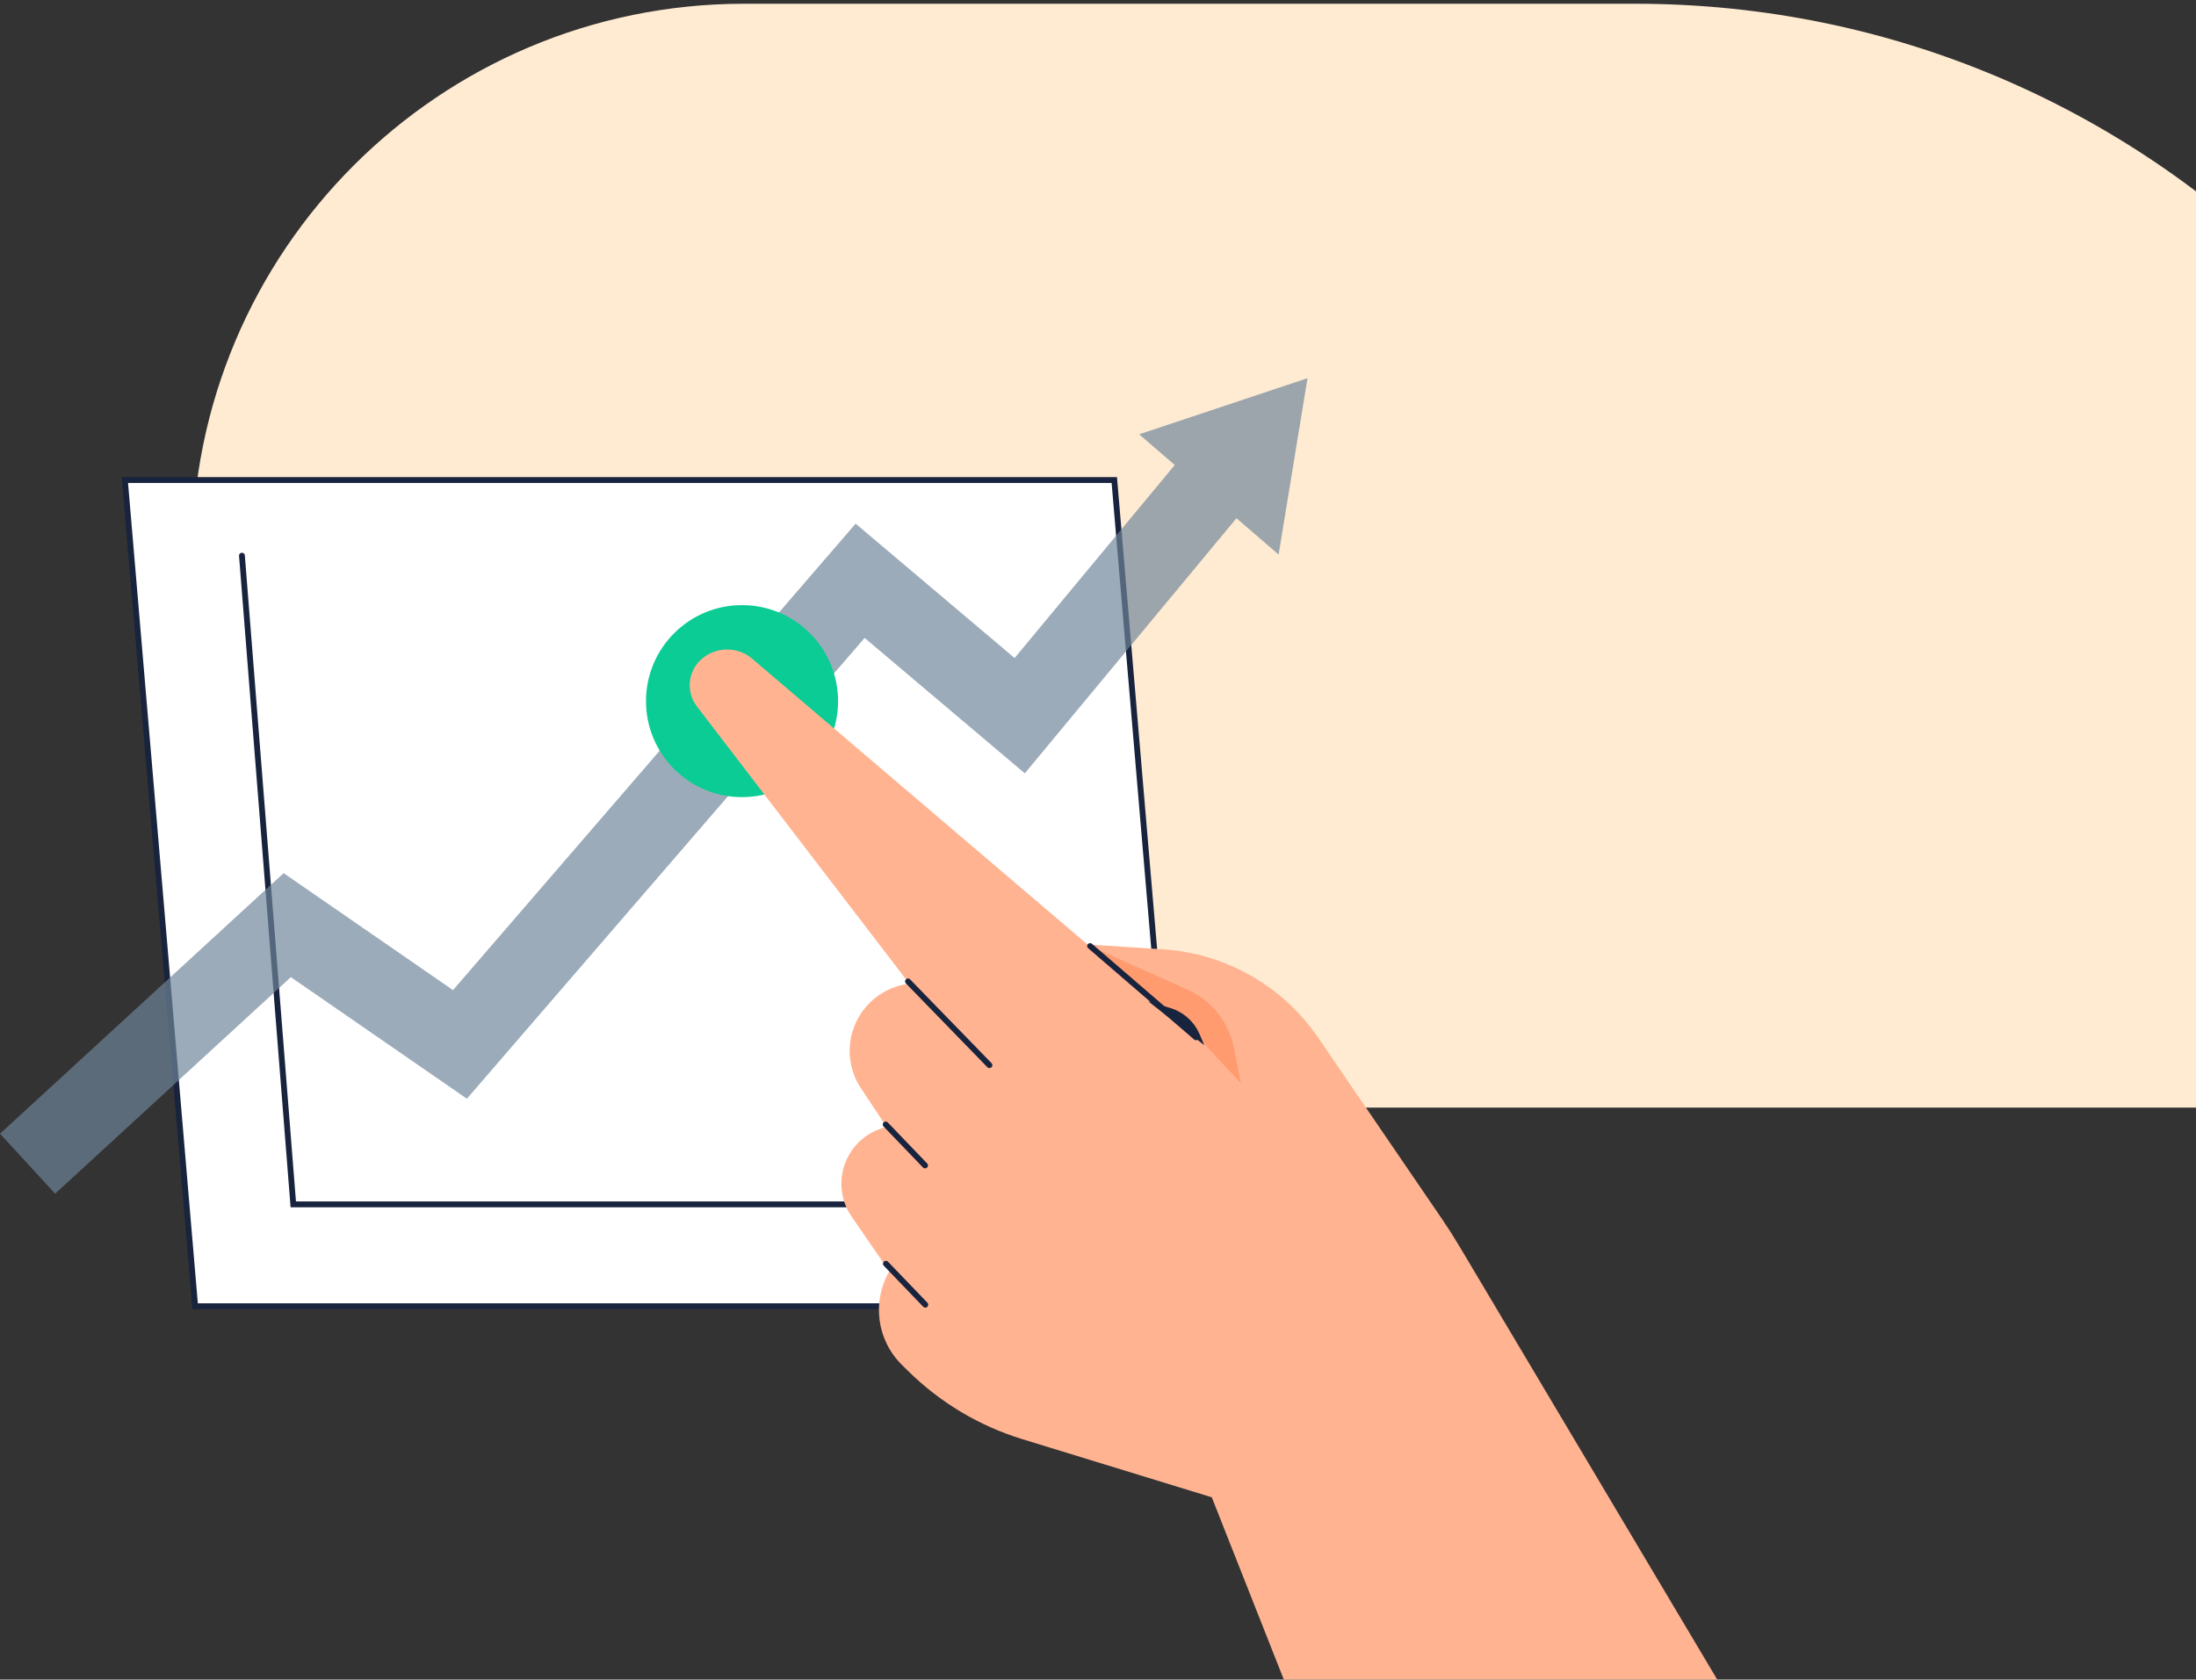 <?xml version="1.0" encoding="UTF-8"?>
<svg width="566px" height="433px" viewBox="0 0 566 433" version="1.1" xmlns="http://www.w3.org/2000/svg" xmlns:xlink="http://www.w3.org/1999/xlink">
    <rect x="0" y="0" width="566" height="433" fill="#333333" stroke="none"/>
    <!-- Generator: Sketch 62 (91390) - https://sketch.com -->
    <title>Group 9</title>
    <desc>Created with Sketch.</desc>
    <g id="GetCarbon-Main-Website-V2" stroke="none" stroke-width="1" fill="none" fill-rule="evenodd">
        <g id="GetCarbon-Investment-(v2)" transform="translate(-874, -1587)">
            <g id="Group-12" transform="translate(0, 1533)">
                <g id="Group-9">
                    <g transform="translate(874, 54)">
                        <path d="M289.5,0.966 L519.216,0.966 C597.797,0.966 661.5,64.669 661.5,143.25 C661.5,221.831 597.797,285.534 519.216,285.534 L49.5,285.534 L49.5,285.534 L49.5,240.966 C49.5,108.418 156.952,0.966 289.5,0.966 Z" id="Rectangle" fill="#FEEBD2" transform="translate(355.5, 143.25) scale(-1, 1) translate(-355.5, -143.25) "></path>
                        <path d="M305.317,336.75 L50.3,336.75 L32.184,123.75 L287.2,123.75 L305.317,336.75 Z" id="Rectangle" stroke="#18233D" stroke-width="1.5" fill="#FFFFFF" stroke-linecap="round"></path>
                        <polyline id="Path-211" stroke="#18233D" stroke-width="1.5" stroke-linecap="round" points="62.357 143.25 75.59 310.487 275.933 310.487"></polyline>
                        <polygon id="Path" fill-opacity="0.687" fill="#6F8499" points="302.783 119.878 293.604 111.963 336.998 97.5 329.553 142.963 318.689 133.595 264.135 199.361 222.85 164.456 120.339 283.248 74.968 251.905 14.208 307.732 0 292.268 73.108 225.095 116.76 255.252 220.533 134.998 261.506 169.639"></polygon>
                        <circle id="Oval" fill="#0ACC94" cx="191.25" cy="180.75" r="24.75"></circle>
                        <g id="Group" transform="translate(340.917, 377.043) scale(-1, 1) rotate(73) translate(-340.917, -377.043) translate(184.917, 162.043)">
                            <path d="M271.71,429.803 L92.34,232.349 C90.492,230.314 88.708,228.222 86.99,226.076 L51.606,181.868 C41.509,169.252 37.784,152.69 41.507,136.966 L46.001,117.982 L46.001,117.982 L0.827,13.81 C-1.126,9.306 0.481,4.052 4.619,1.411 C8.644,-1.159 13.976,-0.127 16.752,3.759 L69.101,77.031 L69.101,77.031 C72.987,68.216 83.282,64.219 92.098,68.104 C94.601,69.207 96.81,70.883 98.546,72.998 L106.132,82.239 L106.132,82.239 C110.247,75.053 119.409,72.563 126.595,76.678 C128.248,77.625 129.705,78.878 130.889,80.37 L141.525,93.774 L141.525,93.774 C150.335,91.716 159.422,95.879 163.616,103.896 L164.67,105.91 C170.043,116.179 172.856,127.594 172.869,139.184 L172.926,190.277 L172.926,190.277 L311.235,300.525 L271.71,429.803 Z" id="Path-88" fill="#FFB391"></path>
                            <path d="M59.91,151.119 L68.629,166.229 L60.532,161.902 C54.514,158.687 50.434,152.749 49.59,145.979 L46.193,118.735 L46.193,118.735 L59.91,151.119 Z" id="Path-95" fill="#FF9B6F"></path>
                            <line x1="46.193" y1="118.735" x2="60.711" y2="151.717" id="Path-89" stroke="#18233D" stroke-width="1.5" stroke-linecap="round"></line>
                            <path d="M55.431,137.205 L55.431,143.204 C55.431,146.731 56.983,150.079 59.674,152.359 L62.03,154.355 L62.03,154.355 L55.431,137.205 Z" id="Path-90" fill="#18233D"></path>
                            <line x1="68.629" y1="76.518" x2="83.147" y2="102.904" id="Path-91" stroke="#18233D" stroke-width="1.5" stroke-linecap="round"></line>
                            <line x1="105.584" y1="81.795" x2="112.72" y2="94.595" id="Path-92" stroke="#18233D" stroke-width="1.5" stroke-linecap="round"></line>
                            <line x1="139.898" y1="92.349" x2="147.035" y2="105.149" id="Path-92" stroke="#18233D" stroke-width="1.5" stroke-linecap="round"></line>
                        </g>
                    </g>
                </g>
            </g>
        </g>
    </g>
</svg>